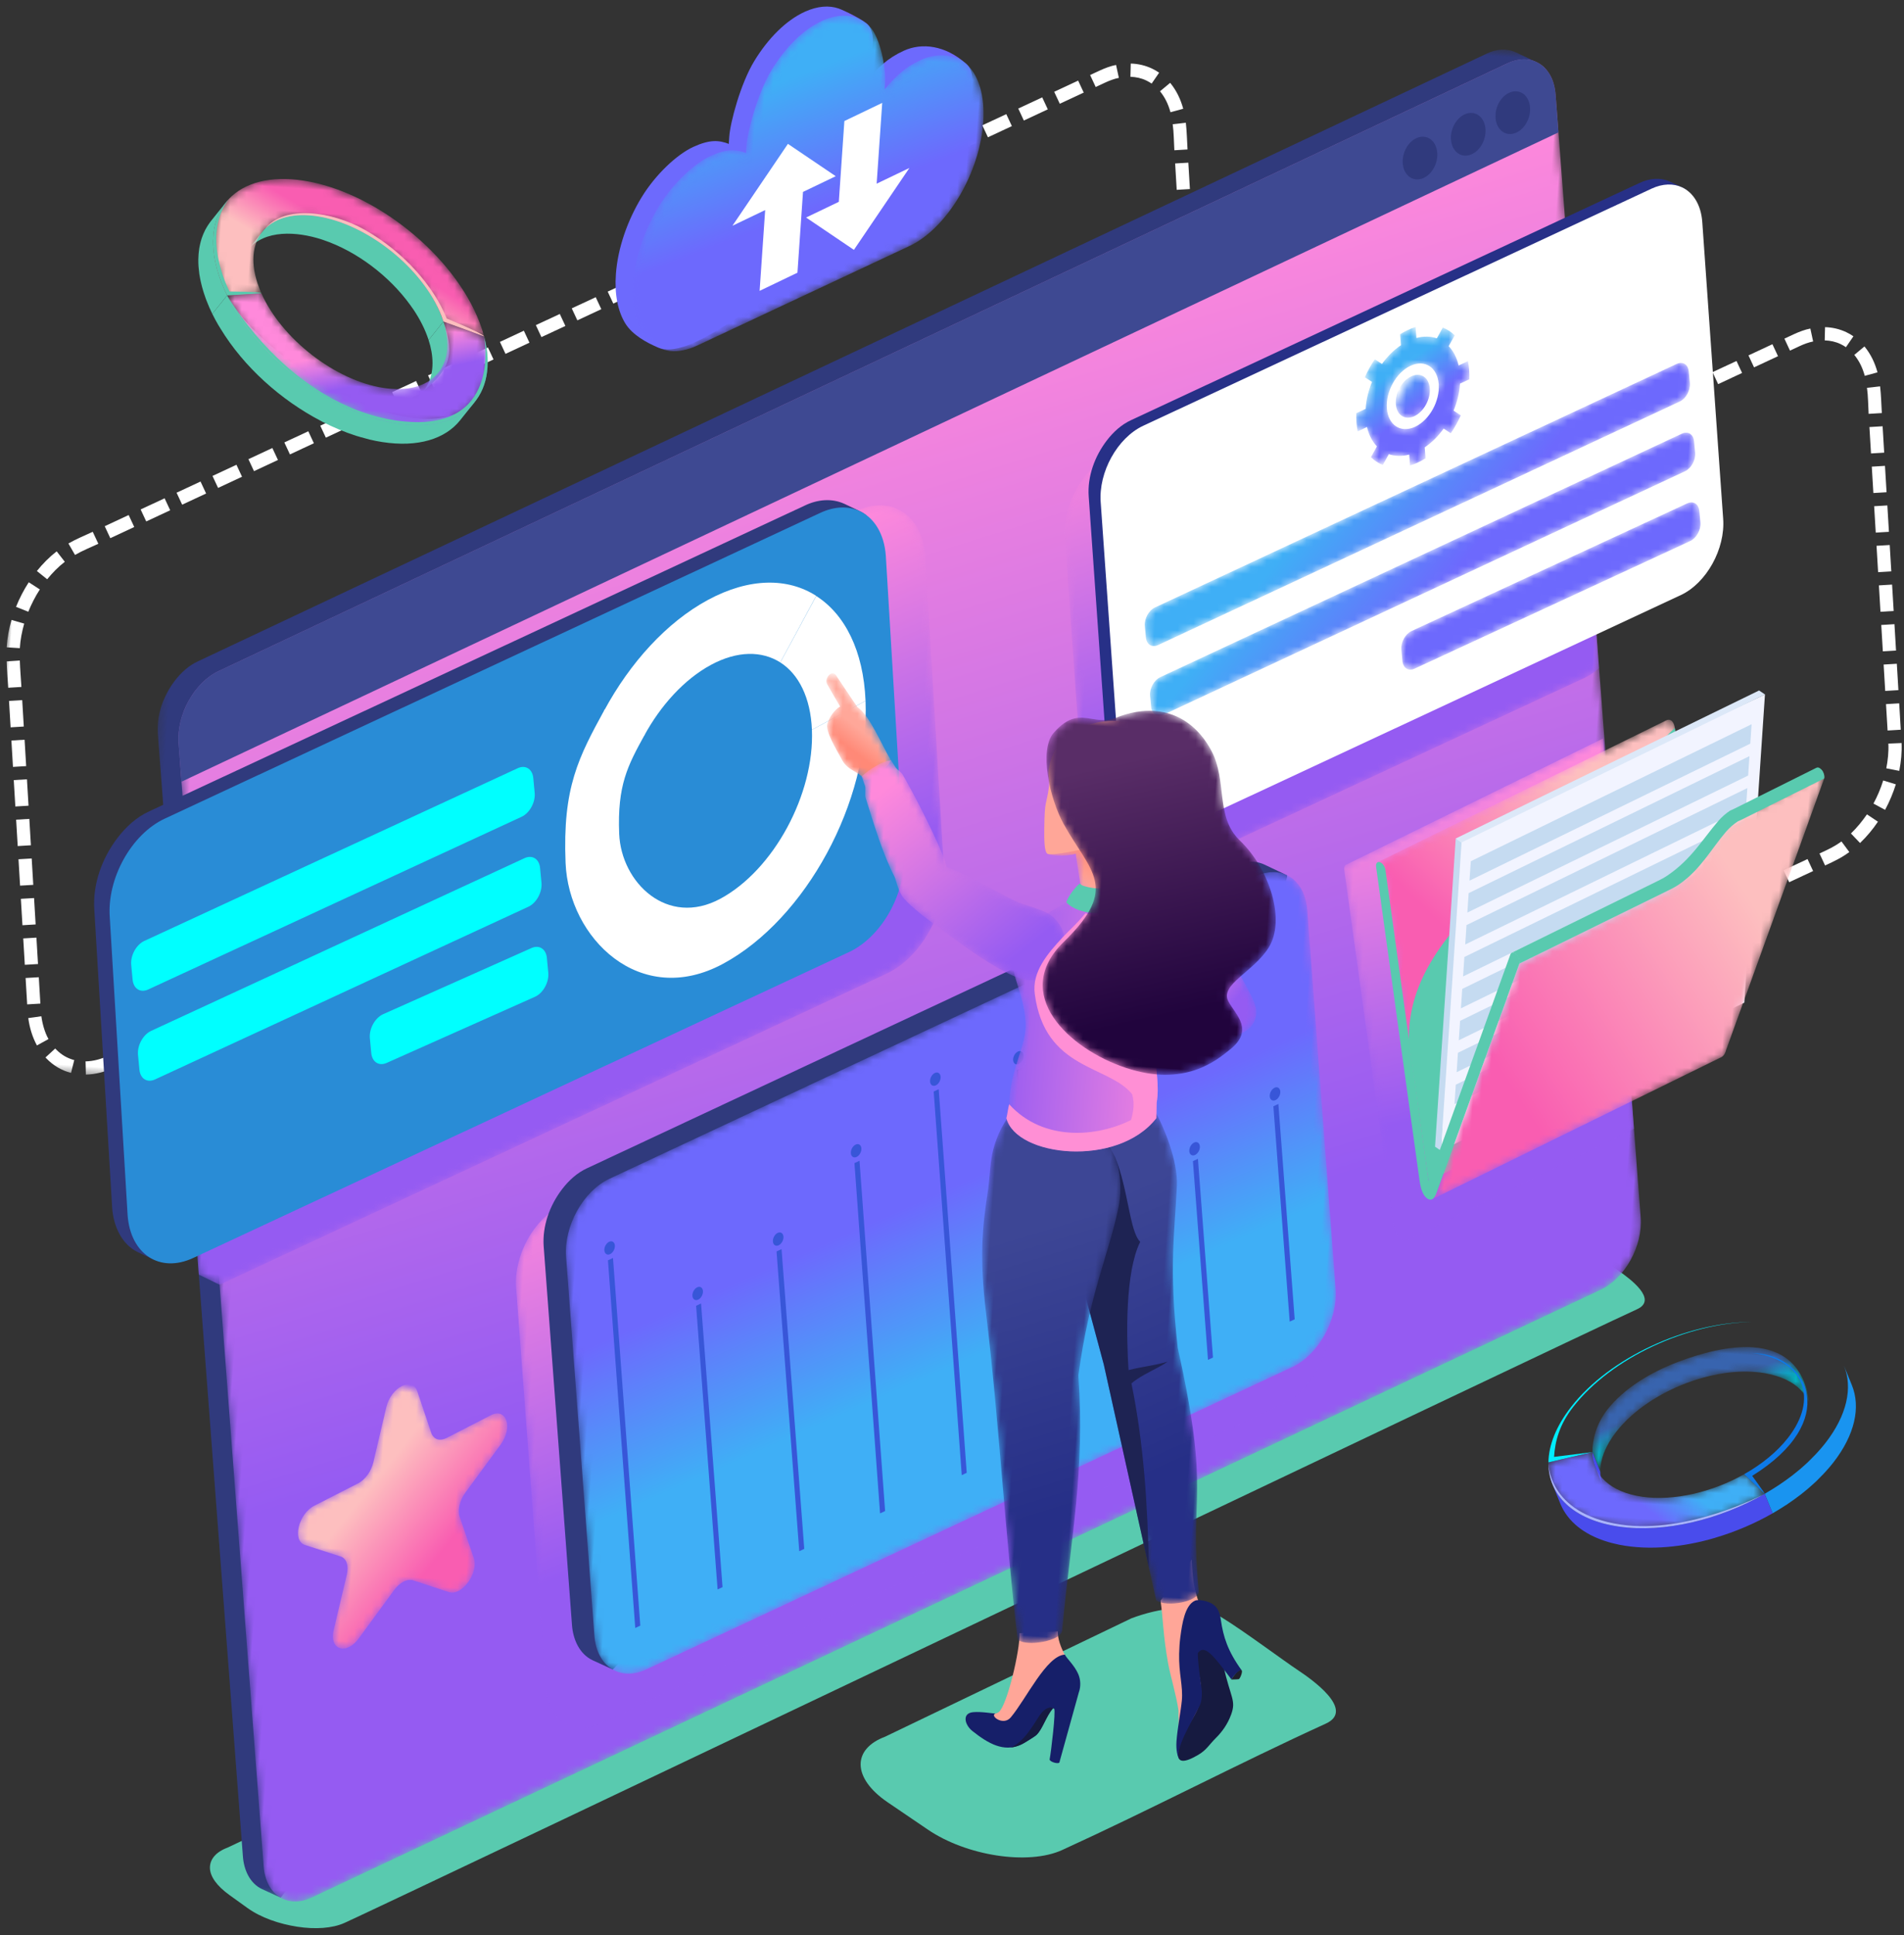 <svg xmlns="http://www.w3.org/2000/svg" xmlns:xlink="http://www.w3.org/1999/xlink" width="249" height="253" viewBox="0 0 249 253">
    <rect x="0" y="0" width="249" height="253" fill="#333333" stroke="none"/>
    <defs>
        <path id="prefix__a" d="M0 0.049L79.029 0.049 79.029 108.607 0 108.607z"/>
        <path id="prefix__c" d="M0.227 0.543L174.108 0.543 174.108 252.733 0.227 252.733z"/>
        <path id="prefix__e" d="M167.842 1.068L5.246 92.088c-3.076 1.704-5.128 6.1-4.584 9.81l21.34 145.674c.544 3.71 3.48 5.343 6.554 3.637l162.599-91.019c3.075-1.703 5.12-6.097 4.576-9.806L174.39 4.71c-.397-2.713-2.07-4.316-4.142-4.316-.762 0-1.578.216-2.405.674"/>
        <path id="prefix__h" d="M90.532.534c2.032.792 3.552 2.847 3.99 5.843l5.314 40.754c.782 5.333-2.158 11.648-6.578 14.098L9.114 107.87l-2.812-1.136-.72-5.164L.36 48.12 85.112 1.14C87.05.07 88.947-.083 90.532.534z"/>
        <path id="prefix__k" d="M63.428.464l8.03 54.804c-.569.57-1.193 1.056-1.862 1.426l-56 30.984c-3.427 1.9-6.697.08-7.303-4.052L.57 43.039c-.606-4.133 1.681-9.033 5.107-10.932l56-30.983"/>
        <path id="prefix__n" d="M69.46 9.12c.358.14.625.5.702 1.028l.245 1.479c.137.937-.38 2.048-1.157 2.478L3.407 50.631c-.778.43-1.52.018-1.657-.92l-.244-1.479c-.138-.937.381-2.049 1.159-2.48L68.507 9.227c.34-.189.675-.215.953-.106zm1.324 9.047c.357.139.625.5.702 1.028l.244 1.478c.138.937-.38 2.049-1.157 2.479L35.768 42.32c-.778.43-1.52.018-1.657-.92l-.244-1.478c-.138-.938.381-2.05 1.158-2.48l34.806-19.169c.34-.189.674-.215.953-.106zM67.183.18c.34-.189.675-.216.953-.107.358.138.625.5.702 1.028l.245 1.478c.137.937-.38 2.049-1.157 2.479L2.083 41.584c-.778.43-1.52.018-1.656-.92l-.245-1.478c-.138-.937.382-2.05 1.159-2.48L67.183.18z"/>
        <path id="prefix__q" d="M10.637.021c.591.187 1.14.492 1.627.904l-.688 1.466c.645.586 1.158 1.406 1.469 2.433l1.177-.653c.098.36.181.743.24 1.145.058.396.09.806.106 1.213l-1.177.652c.013 1.19-.2 2.413-.59 3.573l.982.547c-.302.843-.686 1.665-1.138 2.431l-.976-.543c-.635 1.028-1.417 1.93-2.301 2.62l.208 1.418c-.315.234-.632.445-.965.628-.333.185-.66.332-.991.455l-.208-1.416c-.938.32-1.846.353-2.665.131l-.683 1.463c-.592-.187-1.134-.495-1.626-.9l.687-1.47c-.645-.586-1.158-1.407-1.469-2.432l-1.177.653c-.097-.36-.181-.743-.24-1.14-.058-.402-.09-.812-.106-1.218l1.178-.653c-.014-1.19.2-2.414.59-3.573l-.982-.54c.307-.853.684-1.672 1.137-2.438l.976.544c.636-1.029 1.417-1.93 2.302-2.615l-.208-1.424c.314-.234.633-.437.966-.622.332-.184.659-.339.989-.461l.209 1.423c.937-.326 1.845-.36 2.664-.139m.668 5.961c-.32-2.185-2.043-3.143-3.85-2.141C4.964 6.304 3.76 8.886 4.08 11.071c.32 2.185 2.044 3.143 3.85 2.142M6.972 6.67c1.182-.655 2.31-.029 2.52 1.401.208 1.424-.58 3.113-1.763 3.768-1.182.656-2.31.028-2.518-1.395"/>
        <path id="prefix__t" d="M22.353 1.168c-2.41 1.296-4.59 3.842-6.174 6.911-1.588 3.078-2.574 8.218-2.572 10.079 0 .531.002.812.003.948l.012.004c.004-.052.008-.084.013.003-.005 0-.009-.002-.013-.003l-.002.03c-.004.074-.007.149-.01-.034-1.33-.408-2.532-.406-4.591.715-2.071 1.127-4.68 3.93-6.298 7.057C1.099 30.01.08 33.674.072 37.125c-.008 3.45.998 6.028 2.62 7.395 1.618 1.363 3.861 1.51 6.328.136l13.464-7.5c4.447-2.479 8.874-4.942 13.274-7.393 2.398-1.336 4.549-3.904 6.089-6.978 1.536-3.068 2.463-6.65 2.432-10-.03-3.347-1.012-5.844-2.58-7.185-1.571-1.342-4.098-1.33-6.112-.233-2.001 1.09-3.176 2.372-4.474 4.2 0 .185-.004.115-.009.047l-.002-.03-.013.018c.004-.09.009-.064.013-.018l.011-.017c.001-.137 0-.415-.003-.938-.01-1.84-1.006-5.865-2.587-7.215C27.667.682 26.637.29 25.49.29c-.973 0-2.03.282-3.137.877"/>
        <path id="prefix__w" d="M32.84.13l7.606 50.626-28.603 16.62c-.211.14-.458.14-.74-.025-.291-.167-.55-.45-.764-.861-.213-.395-.412-.983-.576-1.765L.276 19.65c-.074-.337.006-.597.184-.7H.457"/>
        <path id="prefix__z" d="M36.733.2L.285 21.386C1.478 20.73 6.327 50.66 9.83 62.506l36.453-21.184L37.82 1.155l-.002-.01V1.14l-.002-.007-.002-.01v-.002l-.003-.011v-.004l-.002-.01-.002-.008-.001-.004-.003-.014-.004-.013-.001-.007-.002-.007-.003-.013v-.001l-.005-.015V1.01L37.785 1l-.003-.01V.984l-.005-.016-.001-.003-.004-.011-.003-.01-.002-.007-.005-.016-.006-.016L37.754.9 37.75.89l-.005-.013-.002-.004-.006-.016V.853L37.731.84l-.004-.01-.002-.006-.007-.017V.805L37.711.79l-.004-.008-.003-.008-.006-.016-.002-.002L37.69.74l-.002-.006-.006-.01-.006-.014-.002-.004-.008-.017-.002-.003-.007-.015-.005-.009-.004-.007-.008-.018-.01-.017-.004-.006-.005-.01-.008-.014-.001-.003-.01-.016-.003-.005-.008-.013-.006-.01-.004-.006-.01-.016-.002-.001-.01-.015-.005-.008-.005-.009-.01-.014-.002-.001-.012-.015-.003-.006-.008-.01-.012-.015L37.49.41l-.003-.001-.01-.013-.007-.008-.006-.006-.012-.014-.014-.014-.006-.006-.007-.008-.012-.01-.002-.003-.014-.012-.003-.004-.011-.009-.01-.008L37.37.29l-.015-.012h-.001l-.014-.01L37.33.26l-.007-.005-.014-.01h-.002l-.015-.01-.006-.003-.01-.006c-.085-.049-.18-.078-.286-.078-.08 0-.166.016-.258.052"/>
        <path id="prefix__C" d="M35.96 7.677c-2.495 1.956-2.58 4.372-6.361 8.381-.724.768-.973.97-1.871 1.5L9.29 28.417.6 58.975l-.001.002c-.117.315-.363.787-.535.972l36.45-21.181c.319-.181.49-.677.536-.971l8.69-30.56-.008.004 1.63-5.729c.083-.437-.227-.945-.315-1.037-1.514 1.379-9.596 6.326-11.086 7.202"/>
        <path id="prefix__F" d="M99.45 5.397l7.544 51.862c.62 4.234-1.713 9.247-5.222 11.19l-86.046 47.854c-3.509 1.945-6.858.082-7.478-4.15L.704 60.288c-.62-4.231 1.722-9.25 5.23-11.195L91.98 1.241"/>
        <path id="prefix__I" d="M86.666 1.089L5.165 46.415C1.84 48.257-.378 53.01.21 57.02l7.145 49.126c.587 4.008 3.76 5.773 7.083 3.931L95.942 64.75c3.324-1.842 5.533-6.59 4.946-10.6L93.742 5.026C93.313 2.092 91.506.36 89.265.36c-.823 0-1.706.234-2.6.729"/>
        <path id="prefix__L" d="M14.455 1.231l2.199 5.286c.353.841 1.184 1.065 2.087.519l5.513-3.341c1.979-1.197 3.056 1.363 1.558 3.737L21.659 14c-.67 1.062-.883 2.359-.527 3.219l2.216 5.25c.607 1.453-.417 3.653-1.697 4.426-.4.242-.827.345-1.238.238l-4.763-1.205c-.385-.103-.821-.005-1.246.251-.424.257-.835.672-1.169 1.209l-4.142 6.584c-.355.57-.758.968-1.16 1.21-1.276.773-2.534-.047-2.203-2.054l1.204-7.33c.2-1.196-.19-2.13-.961-2.321L1.203 22.3c-1.723-.428-1.142-3.99.847-5.192l5.526-3.327c.881-.532 1.602-1.692 1.795-2.863l1.192-7.334c.216-1.32.993-2.383 1.813-2.878"/>
        <path id="prefix__O" d="M.122 3.127l.295 7.238 9.095 26.357 9 30.327c1.438.855 5.66-.236 5.475-1.607-2.198-12.853.782-12.181-4.964-31.527-1.934-10.58-1.437-14.803-1.59-21.132-.078-3.25-2.195-7.547-3.74-9.846C8.542 3.119 5.86 1.597 1.065.184.696 1.1.073 1.958.122 3.127"/>
        <path id="prefix__R" d="M1.628 3.47C.658 6.324.965 7.769.792 10.71c-.448 5.138-.481 9.167.86 16.148C4.35 40.896 6.028 54.8 8.755 69.164c1.303.854 5.696-.237 5.725-1.608.26-12.255 1.567-20.788-.213-33.434.701-10.852 2.876-16.028 3.713-22.356.43-3.25-.599-6.323-1.784-8.62-5.18.18-8.59-1.206-13.164-2.618-.512.916-1.026 1.832-1.404 2.943"/>
        <path id="prefix__U" d="M4.184 1.116c-1.314.806-1.752 2.142-1.24 3.369.934 2.243 4.483 6.635 7.443 10.403l-9.133 2.085c-1.834.822-.445 4.71 1.367 5.166l12.75-1.65c3.25-.69 3.96-2.831 3.256-4.5-.014-.035-.03-.069-.048-.102-.22-1.033-6.713-10.371-7.65-11.636-1.302-1.76-2.661-2.892-3.227-3.233C7.209.723 6.646.594 6.088.594c-.692 0-1.376.198-1.904.522"/>
        <path id="prefix__X" d="M19.417.534c-2.53.286-7.242 1.734-11.461 4.044-2.998 1.643-5.882 3.99-6.949 5.453-1.456 4.253 1.25 6.003 1.928 10.977.404 2.961-1.68 6.384-1.365 10.73-.117.324-.183 1.625-.27 1.934 1.62 4.954 14.962 5.49 19.566-1.366l-.1-1.984c.445-4.928-2.69-6.6 2.155-17.411C24.723 8.89 24.77.504 19.929.504c-.165 0-.336.01-.512.03"/>
        <path id="prefix__aa" d="M.289 1.983c.483.751 1.824 2.69 1.83 2.695.02.023.042.045.065.067C1.41 5.29.863 6.292.676 7.075c-.25 1.045 1.342 3.222 2.287 4.708.838 1.32 2.528 1.354 3.053 2.336 1.634-.033 2.56-1.526 3.302-2.77-1.462-2.104-3.14-5.608-4.88-6.675-.906-1.11-2.208-2.849-3.06-3.922C1.24.576 1.084.502.93.502c-.53 0-1.024.885-.641 1.48"/>
        <path id="prefix__ad" d="M.108 2.669c.185.39.363.794.537 1.209.135.32.042 1.18.171 1.512 1.403 3.593 2.79 7.24 4.478 10.015.244.398.518 1.584 1.172 2.476.627.855 3.044 2.511 4.004 3.105 2.108 1.303 6.996 4.638 10.83 6.15 2.815 1.11 4.021.471 5.054-.545 2.404-2.367 2.352-5.557-.034-7.382-1.2-.917-3.538-1.088-5.246-1.79-2.817-1.156-6.172-2.906-9.026-3.697-.351-1.482-4.225-8.178-6.587-11.65-.26-.383-.807-.617-1.017-.912-.258-.366-.47-.658-.623-.854C2.828.389 1.116 1.581.108 2.669"/>
        <path id="prefix__ag" d="M.504 7.942c.222.351 2.732.224 3.756-.212.392 1.842.949 4.072 1.517 6.695l.046.426c2.2.956 8.62-.943 8.205-2.702-.768-1.712-1.297-3.047-1.547-4.44.044-.716.224-1.427.454-1.77.866-1.287 2.6-2.693 3.27-4.67-.226-.607-.794-.881-1.614-.881-2.869 0-8.825 3.351-14.087 7.554"/>
        <path id="prefix__aj" d="M8.876 1.266c-1.124.544-2.115.453-3.081.362C4.247 1.48 2.762 1.334.89 3.804c-1.773 2.338.078 8.623 2.147 11.804 3.913 6.015 7.906 7.707 1.082 15.357-6.484 7.27 1.592 13.917 9.288 15.876 7.896 2.01 11.763-1.87 13.348-3.316 3.075-2.81.49-4.555-.61-6.294-1.328-2.105 2.99-4.061 4.762-7.387 1.953-3.669-.466-10.136-4.76-13.728-3.415-2.856-2.139-7.612-4.488-11.395C19.866 1.834 17.163.018 13.85.018c-1.537 0-3.205.391-4.974 1.248"/>
        <path id="prefix__am" d="M10.865 3.085C7.6 4.603 4.216 6.903 2.181 9.915.88 11.842.51 13.976.622 15.58l1.212 2.47c-.085-1.205.206-2.541.905-3.946.233-.47.513-.946.838-1.426 2.028-3.002 5.347-5.407 8.6-6.918 2.616-1.213 5.586-2.055 8.486-2.114l.294-.003c.99-.003 1.927.087 2.89.306 1.77.402 3.424 1.227 4.387 2.828.074.122.157.24.22.367-1-5.004-4.101-6.702-7.814-6.7-3.122 0-6.675 1.199-9.775 2.641z"/>
        <path id="prefix__ap" d="M2.965 12.907C1.157 15.582.368 18.138.495 20.376L6.13 18.64c-.112-1.605.442-3.448 1.743-5.373 3.682-5.45 11.957-9.481 18.49-9 6.528.478 8.836 5.288 5.154 10.738-1.307 1.934-3.19 3.686-5.38 5.132l2.857 2.369c3.012-2.011 5.615-4.451 7.431-7.14C41.634 7.656 38.365.847 29.131.168c-.5-.037-1.008-.055-1.522-.055-8.972 0-19.718 5.501-24.644 12.794"/>
        <path id="prefix__ar" d="M.494 2.016c.24 4.22 3.72 7.285 9.764 7.728 6.02.443 13.097-1.823 18.736-5.598l-2.857-2.37c-3.958 2.613-8.898 4.18-13.11 3.87C8.8 5.336 6.344 3.216 6.13.28L.494 2.016z"/>
        <path id="prefix__au" d="M2.03 14.402c.265.569.561 1.137.882 1.69l4.454-.574c-.12-.229-.233-.462-.341-.694-2.803-6.014.31-10.433 6.954-9.869 6.645.564 14.303 5.896 17.106 11.91.107.228.197.45.283.664l5.444 1.572c-.202-.589-.443-1.192-.732-1.812C32.113 8.778 21.274 1.231 11.872.434c-.544-.047-1.07-.069-1.579-.069-8.308 0-12.001 6.017-8.264 14.037"/>
        <path id="prefix__ax" d="M.464.793C4.994 8.59 15.012 15.212 23.79 15.957c8.723.739 13.141-4.585 10.574-12.156L28.92 2.23c2.28 5.67-.845 9.748-7.237 9.207C15.29 10.894 7.961 5.94 4.918.218L.464.793z"/>
        <linearGradient id="prefix__f" x1="54.992%" x2="39.743%" y1="65.955%" y2="17.222%">
            <stop offset="0%" stop-color="#955BF2"/>
            <stop offset="100%" stop-color="#FF89DB"/>
        </linearGradient>
        <linearGradient id="prefix__i" x1="54.306%" x2="37.116%" y1="60.459%" y2="24.129%">
            <stop offset="0%" stop-color="#955BF2"/>
            <stop offset="100%" stop-color="#FF89DB"/>
        </linearGradient>
        <linearGradient id="prefix__l" x1="55.374%" x2="39.261%" y1="65.834%" y2="19.98%">
            <stop offset="0%" stop-color="#955BF2"/>
            <stop offset="100%" stop-color="#FF89DB"/>
        </linearGradient>
        <linearGradient id="prefix__o" x1="57.588%" x2="31.153%" y1="54.078%" y2="41.414%">
            <stop offset="0%" stop-color="#6D69FD"/>
            <stop offset="100%" stop-color="#3FAFF6"/>
        </linearGradient>
        <linearGradient id="prefix__r" x1="55.342%" x2="37.092%" y1="58.333%" y2="29.903%">
            <stop offset="0%" stop-color="#6D69FD"/>
            <stop offset="100%" stop-color="#3FAFF6"/>
        </linearGradient>
        <linearGradient id="prefix__u" x1="50.683%" x2="35.369%" y1="56.128%" y2="22.042%">
            <stop offset="0%" stop-color="#6D69FD"/>
            <stop offset="100%" stop-color="#3FAFF6"/>
        </linearGradient>
        <linearGradient id="prefix__x" x1="55.212%" x2="43.536%" y1="71.679%" y2="8.554%">
            <stop offset="0%" stop-color="#955BF2"/>
            <stop offset="100%" stop-color="#FF89DB"/>
        </linearGradient>
        <linearGradient id="prefix__A" x1="43.257%" x2="67.762%" y1="60.962%" y2="21.274%">
            <stop offset="0%" stop-color="#F95DB1"/>
            <stop offset="100%" stop-color="#FDBFBF"/>
        </linearGradient>
        <linearGradient id="prefix__D" x1="24.003%" x2="79.073%" y1="78.68%" y2="26.592%">
            <stop offset="0%" stop-color="#F95DB1"/>
            <stop offset="100%" stop-color="#FDBFBF"/>
        </linearGradient>
        <linearGradient id="prefix__G" x1="55.369%" x2="38.409%" y1="62.398%" y2="23.233%">
            <stop offset="0%" stop-color="#955BF2"/>
            <stop offset="100%" stop-color="#FF89DB"/>
        </linearGradient>
        <linearGradient id="prefix__J" x1="45.824%" x2="54.186%" y1="41.227%" y2="58.796%">
            <stop offset="0%" stop-color="#6D69FD"/>
            <stop offset="100%" stop-color="#3FAFF6"/>
        </linearGradient>
        <linearGradient id="prefix__M" x1="67.364%" x2="36.481%" y1="64.453%" y2="37.071%">
            <stop offset="0%" stop-color="#F95DB1"/>
            <stop offset="100%" stop-color="#FDBFBF"/>
        </linearGradient>
        <linearGradient id="prefix__P" x1="45.907%" x2="57.037%" y1="19.456%" y2="76.974%">
            <stop offset="0%" stop-color="#3D4695"/>
            <stop offset="100%" stop-color="#262F87"/>
        </linearGradient>
        <linearGradient id="prefix__S" x1="47.972%" x2="53.685%" y1="20.098%" y2="76.115%">
            <stop offset="0%" stop-color="#3D4695"/>
            <stop offset="100%" stop-color="#262F87"/>
        </linearGradient>
        <linearGradient id="prefix__V" x1="73.558%" x2="39.666%" y1="82.506%" y2="56.882%">
            <stop offset="0%" stop-color="#955BF2"/>
            <stop offset="100%" stop-color="#FF89DB"/>
        </linearGradient>
        <linearGradient id="prefix__Y" x1="0%" x2="100%" y1="50.001%" y2="50.001%">
            <stop offset="0%" stop-color="#955BF2"/>
            <stop offset="100%" stop-color="#FF89DB"/>
        </linearGradient>
        <linearGradient id="prefix__ab" x1="37.86%" x2="47.18%" y1="68.999%" y2="48.677%">
            <stop offset="0%" stop-color="#FF8977"/>
            <stop offset="100%" stop-color="#FFA799"/>
        </linearGradient>
        <linearGradient id="prefix__ae" x1="77.608%" x2="9.632%" y1="86.162%" y2="14.736%">
            <stop offset="0%" stop-color="#955BF2"/>
            <stop offset="100%" stop-color="#FF89DB"/>
        </linearGradient>
        <linearGradient id="prefix__ah" x1="49.529%" x2="38.92%" y1="46.795%" y2="76.28%">
            <stop offset="0%" stop-color="#FF8977"/>
            <stop offset="100%" stop-color="#FFA799"/>
        </linearGradient>
        <linearGradient id="prefix__ak" x1="39.802%" x2="54.523%" y1="13.2%" y2="81.919%">
            <stop offset="0%" stop-color="#592D67"/>
            <stop offset="100%" stop-color="#21043D"/>
        </linearGradient>
        <linearGradient id="prefix__an" x1="40.608%" x2="49.683%" y1="41.546%" y2="53.331%">
            <stop offset="0%" stop-color="#3864AF"/>
            <stop offset="100%" stop-color="#00BCCD"/>
        </linearGradient>
        <linearGradient id="prefix__as" x1="38.541%" x2="64.673%" y1="53.455%" y2="40.342%">
            <stop offset="0%" stop-color="#6D69FD"/>
            <stop offset="100%" stop-color="#3FAFF6"/>
        </linearGradient>
        <linearGradient id="prefix__av" x1="60.352%" x2="42.027%" y1="44.284%" y2="61.976%">
            <stop offset="0%" stop-color="#F95DB1"/>
            <stop offset="100%" stop-color="#FDBFBF"/>
        </linearGradient>
        <linearGradient id="prefix__ay" x1="60.195%" x2="47.254%" y1="60.667%" y2="39.479%">
            <stop offset="0%" stop-color="#955BF2"/>
            <stop offset="100%" stop-color="#FF89DB"/>
        </linearGradient>
    </defs>
    <g fill="none" fill-rule="evenodd">
        <g>
            <g transform="rotate(4 109.182 100.864) translate(0 .069) translate(0 38.556)">
                <mask id="prefix__b" fill="#fff">
                    <use xlink:href="#prefix__a"/>
                </mask>
                <path fill="#FFF" d="M8.808 106.739l.133.122c.955.858 2.075 1.424 3.339 1.66l.305-1.7c-.943-.19-1.69-.558-2.42-1.184l-.17-.153-1.187 1.255zm-.914-5.336l-1.69.356c.255 1.235.699 2.423 1.378 3.489l1.452-.938c-.548-.804-.944-1.96-1.14-2.907zm-.69-5.07l.446 3.428-1.714.223-.447-3.427 1.714-.223zm-.67-5.14l.446 3.427-1.714.223-.446-3.427 1.714-.223zm-.67-5.141l.446 3.428-1.713.223-.447-3.428 1.713-.223zm-.67-5.14l.446 3.426-1.714.224-.446-3.427 1.713-.223zm-.67-5.141l.446 3.427-1.714.224-.446-3.427 1.713-.224zm-.671-5.14l.447 3.427-1.714.223-.447-3.427 1.714-.224zm-.67-5.141l.447 3.427-1.714.223-.446-3.427 1.713-.223zm-.67-5.14l.446 3.426L1.246 64 .8 60.572l1.714-.223zm-.673-5.148l-1.712.235c.112 1.125.3 2.295.448 3.422l1.713-.224c-.148-1.133-.336-2.3-.449-3.433zm.234-4.853l-1.69-.363C.134 51.174-.01 52.388 0 53.604l1.729-.014c-.013-1.09.122-2.175.345-3.24zm1.73-4.6l-1.513-.835c-.582 1.056-1.068 2.174-1.436 3.322l1.646.527c.343-1.051.768-2.046 1.302-3.014zm3.003-3.836l-1.155-1.285c-.912.816-1.705 1.74-2.404 2.744l1.42.984c.632-.897 1.32-1.71 2.14-2.443zm4.21-2.653c-.919.509-2.04 1.052-2.941 1.669l-.965-1.435c.954-.644 2.091-1.204 3.068-1.745l.838 1.51zm4.534-2.513l-3.023 1.675-.838-1.511 3.023-1.675.838 1.51zm4.534-2.514l-3.023 1.677-.838-1.512 3.023-1.675.838 1.51zm4.534-2.513l-3.023 1.675-.838-1.51 3.023-1.676.838 1.511zm4.533-2.513l-3.022 1.676-.838-1.511 3.023-1.675.837 1.51zm4.534-2.513l-3.023 1.675-.837-1.51 3.022-1.676.838 1.511zm4.534-2.513l-3.022 1.676-.838-1.512 3.023-1.675.837 1.511zm4.535-2.513l-3.024 1.675-.837-1.51 3.023-1.676.838 1.51zm4.534-2.513l-3.023 1.676-.838-1.512 3.023-1.676.838 1.512zm4.534-2.514l-3.022 1.676-.838-1.511 3.023-1.676.837 1.511zm4.535-2.513l-3.023 1.676-.838-1.511 3.023-1.676.838 1.51zm4.534-2.514l-3.023 1.676-.838-1.512 3.023-1.675.838 1.511zm4.534-2.513l-3.022 1.676-.838-1.512 3.022-1.676.838 1.512zm4.535-2.514l-3.023 1.675-.838-1.51 3.023-1.676.838 1.511zm4.535-2.514L71.472 5.75l-.838-1.511 3.023-1.676.839 1.511zm4.533-2.513l-3.022 1.676-.838-1.512L78.192.05l.837 1.51zM14.072 106.886l.163 1.72c1.283-.116 2.477-.541 3.602-1.16l-.838-1.51c-.905.502-1.893.856-2.927.95z" mask="url(#prefix__b)"/>
            </g>
            <path fill="#FFF" d="M216.345 44.731l-.837-1.511 3.022-1.675.838 1.51-3.023 1.676zm7.557-4.189l-3.023 1.677-.838-1.512 3.023-1.675.838 1.51zm4.535-2.513l-3.024 1.675-.837-1.51 3.022-1.676.839 1.51zm4.447-2.24l-.48-1.66c-.663.166-1.46.537-2.06.867l-1.234.684.838 1.512 1.233-.685c.483-.27 1.167-.584 1.703-.718zm4.332.445l.876-1.489c-.314-.185-.638-.343-.978-.476-.895-.344-1.849-.5-2.807-.456l.075 1.726c.728-.023 1.426.073 2.105.34.253.1.494.217.729.355zm2.716 3.565l1.631-.57c-.427-1.22-1.047-2.32-1.938-3.262l-1.248 1.195c.713.766 1.178 1.59 1.533 2.574l.022.063zm.852 4.924c-.143-1.097-.223-2.3-.453-3.382l1.7-.31c.213 1.139.318 2.324.467 3.468l-1.714.224zm.67 5.141l-.446-3.428 1.713-.223.446 3.427-1.713.224zm.67 5.14l-.447-3.426 1.714-.224.447 3.427-1.714.223zm.67 5.141l-.447-3.427 1.714-.223.447 3.426-1.714.224zm.67 5.14l-.446-3.427 1.713-.223.447 3.427-1.714.223zm.67 5.141L243.688 67l1.713-.224.447 3.427-1.714.223zm.67 5.141l-.446-3.427 1.713-.224.447 3.428-1.713.223zm.67 5.14l-.446-3.426 1.714-.224.446 3.427-1.713.223zm.671 5.142l-.447-3.428 1.714-.223.446 3.427-1.713.224zm.176 4.943l1.715.213c.151-1.202.185-2.447.047-3.651l-1.717.194c.126 1.058.088 2.187-.045 3.244zm-1.352 4.716l1.574.712c.503-1.119.883-2.235 1.169-3.427l-1.683-.39c-.255 1.074-.608 2.098-1.06 3.105zm-2.667 4.102l1.277 1.163c.822-.913 1.525-1.878 2.139-2.943l-1.5-.859c-.587.979-1.15 1.788-1.916 2.639zm-3.919 2.897c1.074-.595 1.834-.992 2.756-1.771l1.122 1.313c-1.015.86-1.865 1.319-3.04 1.97l-.838-1.512zm-4.533 2.514l3.022-1.677.838 1.512-3.022 1.676-.838-1.511zm-4.535 2.513l3.024-1.675.837 1.51-3.023 1.676-.838-1.51zm-4.534 2.514l3.023-1.676.838 1.511-3.023 1.676-.838-1.51zm-9.947-64.48l-3.022 1.676-.839-1.51 3.023-1.676.838 1.51zM123.366 16.685l-.838-1.512 3.022-1.675.838 1.511-3.022 1.676zm7.557-4.189l-3.024 1.676-.837-1.511 3.023-1.675.838 1.51zm4.534-2.513l-3.023 1.675-.838-1.51 3.023-1.677.838 1.512zm4.448-2.24l-.481-1.66c-.663.166-1.46.537-2.06.867l-1.234.684.838 1.51 1.234-.683c.483-.27 1.166-.584 1.703-.718zm4.331.445l.876-1.489c-.314-.185-.637-.343-.978-.476-.895-.345-1.848-.5-2.807-.456l.075 1.726c.728-.023 1.426.073 2.105.34.253.1.494.217.729.355zm2.717 3.565l1.631-.57c-.427-1.22-1.047-2.321-1.94-3.262l-1.247 1.194c.713.767 1.178 1.59 1.533 2.574l.023.064zm.852 4.924c-.144-1.098-.223-2.3-.453-3.382l1.7-.31c.212 1.138.317 2.324.466 3.468l-1.713.224zm.67 5.14l-.447-3.427 1.714-.223.446 3.427-1.713.223zm.628 4.82l1.713-.224-.405-3.105-1.713.224.405 3.105zm-27.248-9.114l-3.023 1.675-.838-1.511 3.023-1.676.838 1.512z" transform="rotate(4 109.182 100.864) translate(0 .069)"/>
            <path fill="#59CAAF" d="M39.772 246.685l161.761-90.87c2.454-1.119 6.058-2.17 8.463-.702l6.156 3.759c1.237.755 5.31 3.266 2.586 4.742-8.012 4.347-154.88 87.404-163.016 91.82-1.539.834-3.79 1.133-6.153.934-2.353-.198-4.796-.838-6.665-1.993l-2.459-1.52c-1.738-1.074-2.7-2.247-2.793-3.37-.09-1.098.615-2.114 2.12-2.8" transform="rotate(4 109.182 100.864) translate(0 .069)"/>
            <g transform="rotate(4 109.182 100.864) translate(0 .069) translate(20.196)">
                <mask id="prefix__d" fill="#fff">
                    <use xlink:href="#prefix__c"/>
                </mask>
                <path fill="#303A7D" d="M167.498 1.214c1.154-.655 2.507-.899 3.773-.42l2.832 1.106C175.13 7.22 28.272 251.379 26.958 252.733l-2.527-.954c-1.66-.654-2.531-2.382-2.775-4.061L.316 102.045l-.003-.012c-.347-2.453.389-5.004 1.736-7.05.725-1.104 1.679-2.114 2.85-2.75L167.5 1.214z" mask="url(#prefix__d)"/>
            </g>
        </g>
        <g transform="rotate(4 109.182 100.864) translate(22.644 1.293)">
            <mask id="prefix__g" fill="#fff">
                <use xlink:href="#prefix__e"/>
            </mask>
            <path fill="url(#prefix__f)" d="M167.842 1.068L5.246 92.088c-3.076 1.704-5.128 6.1-4.584 9.81l21.34 145.674c.544 3.71 3.48 5.343 6.554 3.637l162.599-91.019c3.075-1.703 5.12-6.097 4.576-9.806L174.39 4.71c-.397-2.713-2.07-4.316-4.142-4.316-.762 0-1.578.216-2.405.674" mask="url(#prefix__g)"/>
        </g>
        <g>
            <path fill="#3E4992" d="M14.426 92.7L177.022 1.68c3.076-1.704 6.004-.068 6.548 3.642l.72 4.912L10.568 107.48l-.728-4.97c-.543-3.708 1.51-8.105 4.585-9.81" transform="rotate(4 109.182 100.864) translate(13.464 .68)"/>
            <path fill="#303A7D" d="M178.033 5.306c-1.233.283-2.18 1.75-2.115 3.28.064 1.528 1.117 2.54 2.35 2.258 1.233-.282 2.18-1.751 2.115-3.28-.064-1.53-1.117-2.54-2.35-2.258M172.418 8.531c-1.233.282-2.18 1.75-2.115 3.28.064 1.528 1.116 2.54 2.35 2.258 1.233-.283 2.18-1.751 2.115-3.28-.065-1.53-1.117-2.54-2.35-2.258M166.342 12.074c-1.233.282-2.18 1.75-2.116 3.279.065 1.529 1.117 2.54 2.351 2.258 1.233-.282 2.18-1.75 2.115-3.28-.065-1.53-1.117-2.54-2.35-2.257" transform="rotate(4 109.182 100.864) translate(13.464 .68)"/>
            <g transform="rotate(4 109.182 100.864) translate(13.464 .68) translate(11.016 64.872)">
                <mask id="prefix__j" fill="#fff">
                    <use xlink:href="#prefix__h"/>
                </mask>
                <path fill="url(#prefix__i)" d="M.36 48.12L85.112 1.142C87.05.07 88.947-.083 90.532.534c2.032.792 3.552 2.847 3.99 5.843l5.314 40.754c.782 5.333-2.158 11.648-6.578 14.098L9.114 107.87l-2.812-1.136-.72-5.164L.36 48.12z" mask="url(#prefix__j)"/>
            </g>
            <path fill="#303A7D" d="M5.718 127.111l6.305 42.845-.757.092-2.065-.802c-2.264-.892-3.452-3.249-3.784-5.54L.374 125.024l-.003-.022c-.474-3.342.53-6.822 2.368-9.614.99-1.505 2.291-2.884 3.89-3.75l82.752-45.87c1.574-.894 3.419-1.227 5.147-.575l1.82.71c.916.345 1.2.62 1.193.678-.859 8.008-93.028 52.316-91.823 60.53" transform="rotate(4 109.182 100.864) translate(13.464 .68)"/>
            <path fill="#298CD6" d="M8.711 112.457l82.751-45.87c1.84-1.02 3.64-1.163 5.144-.578 1.929.752 3.372 2.702 3.788 5.546l5.043 38.682c.742 5.063-2.048 11.056-6.243 13.381l-82.752 45.87c-4.197 2.325-8.201.099-8.942-4.962l-5.043-38.684c-.742-5.06 2.059-11.06 6.254-13.385" transform="rotate(4 109.182 100.864) translate(13.464 .68)"/>
            <path fill="#0FF" d="M7.172 128.586l47.135-25.932c.44-.243.87-.277 1.23-.137.46.18.805.646.905 1.325l.315 1.908c.178 1.209-.49 2.643-1.492 3.198L8.13 134.879c-1.004.555-1.96.024-2.138-1.186l-.315-1.907c-.178-1.21.492-2.644 1.495-3.2M8.88 140.256l47.134-25.932c.44-.243.871-.277 1.23-.137.461.179.807.646.906 1.326l.316 1.907c.176 1.21-.49 2.642-1.493 3.198L9.837 146.55c-1.003.556-1.96.024-2.137-1.186l-.316-1.907c-.177-1.21.492-2.644 1.495-3.2M38.975 135.974l18.747-9.98c.44-.243.871-.277 1.23-.137.461.18.806.646.906 1.327l.315 1.906c.177 1.21-.49 2.643-1.492 3.198l-18.748 9.98c-1.004.555-1.96.023-2.138-1.187l-.315-1.907c-.178-1.21.492-2.644 1.495-3.2" transform="rotate(4 109.182 100.864) translate(13.464 .68)"/>
            <path fill="#FFF" d="M99.076 90.692c1.454 13.053-5.783 28.998-16.187 35.59-10.403 6.592-20.376-1.898-21.47-11.724-1.096-9.826.744-13.912 3.718-20.393 1.81 1 3.621 1.999 5.43 2.977-1.93 4.165-3.12 6.83-2.417 13.147.704 6.315 7.117 11.767 13.797 7.531 6.679-4.235 11.33-14.48 10.396-22.86 2.221-1.417 4.484-2.842 6.733-4.268" transform="rotate(4 109.182 100.864) translate(13.464 .68)"/>
            <path fill="#FFF" d="M91.684 77.467c3.888 2.107 6.664 6.69 7.392 13.225-2.249 1.425-4.512 2.851-6.733 4.268-.466-4.19-2.24-7.146-4.742-8.501 1.367-2.99 2.733-5.982 4.083-8.992" transform="rotate(4 109.182 100.864) translate(13.464 .68)"/>
            <path fill="#FFF" d="M77.604 78.962c5.206-3.295 10.203-3.624 14.077-1.515-1.35 3.01-2.713 6.021-4.08 9.012-2.501-1.355-5.713-1.15-9.04.964-3.326 2.114-6.186 5.739-8.063 9.87-1.808-.979-3.617-1.958-5.427-2.957 2.922-6.446 7.328-12.079 12.533-15.374" transform="rotate(4 109.182 100.864) translate(13.464 .68)"/>
            <g transform="rotate(4 109.182 100.864) translate(13.464 .68) translate(123.012 24.48)">
                <mask id="prefix__m" fill="#fff">
                    <use xlink:href="#prefix__k"/>
                </mask>
                <path fill="url(#prefix__l)" d="M5.676 32.107l56-30.983c.593-.33 1.182-.547 1.752-.66l8.03 54.804c-.569.57-1.193 1.056-1.862 1.426l-56 30.984c-3.427 1.9-6.697.08-7.303-4.052L.57 43.039c-.606-4.133 1.681-9.033 5.107-10.932" mask="url(#prefix__m)"/>
            </g>
            <path fill="#273087" d="M130.472 63.642l6.411 41.748-.586.072-1.6-.623c-1.756-.69-2.676-2.518-2.934-4.294l-5.434-38.521-.003-.017c-.367-2.591.412-5.289 1.836-7.453.767-1.167 1.776-2.236 3.016-2.907l64.148-35.558c1.22-.692 2.65-.95 3.99-.445l1.41.551c.71.267.93.48.926.524-.666 6.208-72.114 40.556-71.18 46.923" transform="rotate(4 109.182 100.864) translate(13.464 .68)"/>
            <path fill="#FFF" d="M132.792 52.282l64.147-35.558c1.426-.79 2.821-.901 3.988-.447 1.495.582 2.613 2.095 2.936 4.299l5.433 38.522c.576 3.924-1.587 8.57-4.84 10.372l-64.147 35.558c-3.253 1.802-6.357.076-6.931-3.847l-5.434-38.523c-.576-3.923 1.596-8.573 4.848-10.376" transform="rotate(4 109.182 100.864) translate(13.464 .68)"/>
            <g transform="rotate(4 109.182 100.864) translate(13.464 .68) translate(134.64 39.168)">
                <mask id="prefix__p" fill="#fff">
                    <use xlink:href="#prefix__n"/>
                </mask>
                <path fill="url(#prefix__o)" d="M68.507 9.227c.34-.189.675-.215.953-.106.358.139.625.5.702 1.027l.245 1.479c.137.937-.38 2.048-1.157 2.478L3.407 50.631c-.778.43-1.52.018-1.657-.92l-.244-1.479c-.138-.937.381-2.049 1.159-2.48L68.507 9.227zM35.025 37.442l34.806-19.169c.34-.189.674-.215.953-.106.357.139.625.5.702 1.028l.244 1.478c.138.937-.38 2.049-1.157 2.479L35.768 42.32c-.778.43-1.52.018-1.657-.92l-.244-1.478c-.138-.938.381-2.05 1.158-2.48zm-33.684-.737c-.777.431-1.297 1.544-1.16 2.48l.246 1.48c.137.937.878 1.35 1.656.92L67.926 5.058c.777-.43 1.294-1.542 1.157-2.48l-.245-1.477c-.077-.527-.344-.89-.702-1.028-.278-.109-.612-.082-.953.107L1.34 36.705z" mask="url(#prefix__p)"/>
            </g>
            <g transform="rotate(4 109.182 100.864) translate(13.464 .68) translate(160.344 36.72)">
                <mask id="prefix__s" fill="#fff">
                    <use xlink:href="#prefix__q"/>
                </mask>
                <path fill="url(#prefix__r)" d="M1.9 7.755l-.981-.54c.307-.853.684-1.672 1.137-2.438l.976.544c.636-1.029 1.417-1.93 2.302-2.615l-.208-1.424c.314-.234.633-.437.966-.622.332-.184.659-.339.989-.461l.209 1.423c.937-.326 1.845-.36 2.664-.139l.683-1.462c.591.187 1.14.492 1.627.904l-.688 1.466c.645.586 1.158 1.406 1.469 2.433l1.177-.653c.098.36.181.743.24 1.145.058.396.09.806.106 1.213l-1.177.652c.013 1.19-.2 2.413-.59 3.573l.982.547c-.302.843-.686 1.665-1.138 2.431l-.976-.543c-.635 1.028-1.417 1.93-2.301 2.62l.208 1.418c-.315.234-.632.445-.965.628-.333.185-.66.332-.991.455l-.208-1.416c-.938.32-1.846.353-2.665.131l-.683 1.463c-.592-.187-1.134-.495-1.626-.9l.687-1.47c-.645-.586-1.158-1.407-1.469-2.432l-1.177.653c-.097-.36-.181-.743-.24-1.14-.058-.402-.09-.812-.106-1.218l1.178-.653c-.014-1.19.2-2.414.59-3.573m2.179 3.316c-.32-2.185.885-4.767 2.691-5.768 1.808-1.002 3.531-.044 3.851 2.141.32 2.185-.884 4.767-2.692 5.77-1.806 1-3.53.042-3.85-2.143m2.892-4.4c-1.182.655-1.97 2.343-1.76 3.773.207 1.423 1.335 2.05 2.517 1.395 1.183-.655 1.97-2.344 1.763-3.768-.21-1.43-1.338-2.056-2.52-1.4" mask="url(#prefix__s)"/>
            </g>
            <path fill="#6D6AFD" d="M98.13 5.559c-2.014 1.096-3.192 2.388-4.498 4.234.016-.324.03.866.02-.973-.01-1.84 1.045-4.8-.394-6.302-.57-.594-3.346-1.703-4.014-1.88-1.28-.34-2.764-.131-4.348.721-2.41 1.296-4.591 3.843-6.176 6.913-1.587 3.076-2.573 8.216-2.57 10.077.002 1.86.01.643.027.956-1.341-.415-2.544-.42-4.616.707-2.07 1.128-4.68 3.932-6.298 7.057-1.622 3.133-2.641 6.812-2.649 10.248-.006 2.68.606 4.817 1.647 6.3 1.048 1.496 3.075 2.392 4.512 2.881 4.12 1.467 12.062-6.815 16.253-9.15 4.447-2.479 8.874-4.943 13.274-7.393 2.398-1.336 4.548-3.905 6.089-6.979 1.537-3.068 2.464-6.65 2.432-9.998-.018-1.957 1.412-4.88-.439-6.3-2.876-2.21-5.95-2.374-8.253-1.12" transform="rotate(4 109.182 100.864) translate(13.464 .68)"/>
        </g>
        <g transform="rotate(4 109.182 100.864) translate(78.336 1.905)">
            <mask id="prefix__v" fill="#fff">
                <use xlink:href="#prefix__t"/>
            </mask>
            <path fill="url(#prefix__u)" d="M22.353 1.168c-2.41 1.296-4.59 3.842-6.174 6.911-1.588 3.078-2.574 8.218-2.572 10.079 0 .531.002.812.003.948l.012.004c.004-.052.008-.084.013.003-.005 0-.009-.002-.013-.003l-.002.03c-.004.074-.007.149-.01-.034-1.33-.408-2.532-.406-4.591.715-2.071 1.127-4.68 3.93-6.298 7.057C1.099 30.01.08 33.674.072 37.125c-.008 3.45.998 6.028 2.62 7.395 1.618 1.363 3.861 1.51 6.328.136l13.464-7.5c4.447-2.479 8.874-4.942 13.274-7.393 2.398-1.336 4.549-3.904 6.089-6.978 1.536-3.068 2.463-6.65 2.432-10-.03-3.347-1.012-5.844-2.58-7.185-1.571-1.342-4.098-1.33-6.112-.233-2.001 1.09-3.176 2.372-4.474 4.2 0 .185-.004.115-.009.047l-.002-.03-.013.018c.004-.09.009-.064.013-.018l.011-.017c.001-.137 0-.415-.003-.938-.01-1.84-1.006-5.865-2.587-7.215C27.667.682 26.637.29 25.49.29c-.973 0-2.03.282-3.137.877" mask="url(#prefix__v)"/>
        </g>
        <g>
            <path fill="#FFF" d="M18.697 10.899L22.825 8.553 16.333 19.739 9.8 15.959 13.926 13.612 13.914 3.025 18.685 0.312z" transform="rotate(4 109.182 100.864) translate(90.576 12.92)"/>
            <path fill="#FFF" d="M4.393 15.359L0.265 17.705 6.757 6.518 13.291 10.299 9.164 12.646 9.176 23.233 4.405 25.946z" transform="rotate(4 109.182 100.864) translate(90.576 12.92)"/>
            <g transform="rotate(4 109.182 100.864) translate(90.576 12.92) translate(85.68 76.5)">
                <mask id="prefix__y" fill="#fff">
                    <use xlink:href="#prefix__w"/>
                </mask>
                <path fill="url(#prefix__x)" d="M11.843 67.377l28.603-16.621L32.841.13.457 18.95H.46c-.178.103-.258.363-.184.7l9.487 45.075c.164.782.363 1.37.576 1.765.213.411.473.694.764.86.282.165.529.165.74.027" mask="url(#prefix__y)"/>
            </g>
        </g>
        <g transform="rotate(4 109.182 100.864) translate(180.54 86.36)">
            <mask id="prefix__B" fill="#fff">
                <use xlink:href="#prefix__z"/>
            </mask>
            <path fill="url(#prefix__A)" d="M36.733.2L.285 21.386C1.478 20.73 6.327 50.66 9.83 62.506l36.453-21.184L37.82 1.155l-.002-.01V1.14l-.002-.007-.002-.01v-.002l-.003-.011v-.004l-.002-.01-.002-.008-.001-.004-.003-.014-.004-.013-.001-.007-.002-.007-.003-.013v-.001l-.005-.015V1.01L37.785 1l-.003-.01V.984l-.005-.016-.001-.003-.004-.011-.003-.01-.002-.007-.005-.016-.006-.016L37.754.9 37.75.89l-.005-.013-.002-.004-.006-.016V.853L37.731.84l-.004-.01-.002-.006-.007-.017V.805L37.711.79l-.004-.008-.003-.008-.006-.016-.002-.002L37.69.74l-.002-.006-.006-.01-.006-.014-.002-.004-.008-.017-.002-.003-.007-.015-.005-.009-.004-.007-.008-.018-.01-.017-.004-.006-.005-.01-.008-.014-.001-.003-.01-.016-.003-.005-.008-.013-.006-.01-.004-.006-.01-.016-.002-.001-.01-.015-.005-.008-.005-.009-.01-.014-.002-.001-.012-.015-.003-.006-.008-.01-.012-.015L37.49.41l-.003-.001-.01-.013-.007-.008-.006-.006-.012-.014-.014-.014-.006-.006-.007-.008-.012-.01-.002-.003-.014-.012-.003-.004-.011-.009-.01-.008L37.37.29l-.015-.012h-.001l-.014-.01L37.33.26l-.007-.005-.014-.01h-.002l-.015-.01-.006-.003-.01-.006c-.085-.049-.18-.078-.286-.078-.08 0-.166.016-.258.052" mask="url(#prefix__B)"/>
        </g>
        <g>
            <path fill="#59CAAF" d="M32.313 6.052C17.003 23.596-1.258 34.43.527 49.657l3.797 17.745 36.452-21.184-8.463-40.166z" transform="rotate(4 109.182 100.864) translate(186.048 81.465)"/>
            <path fill="#F2F4FF" d="M4.83 22.585L5.653 63.322 43.884 41.252 43.77 0.868z" transform="rotate(4 109.182 100.864) translate(186.048 81.465)"/>
            <path fill="#C5DBF1" d="M5.539 22.94L4.741 22.475 4.854 62.86 5.654 63.322z" transform="rotate(4 109.182 100.864) translate(186.048 81.465)"/>
            <path fill="#DCE8F8" d="M43.771 0.868L42.968 0.402 4.74 22.475 5.539 22.939z" transform="rotate(4 109.182 100.864) translate(186.048 81.465)"/>
            <path fill="#C5DBF1" d="M6.993 52.948l35.385-20.43-.007-2.545-35.386 20.43.008 2.545zm-.02-6.73l.009 2.546 35.385-20.43-.008-2.545-35.385 20.43zm-.01-4.184l.007 2.546 35.386-20.43-.008-2.546-35.386 20.43zm-.012-4.182l.008 2.546L42.344 19.97l-.008-2.546L6.951 37.852zm-.011-4.184l.007 2.545L42.33 15.785l-.004-2.546L6.94 33.669zm-.012-4.184l.008 2.546L42.317 11.6l-.007-2.545L6.928 29.484zm-.011-4.181l35.381-20.43.008 2.546L6.92 27.85l-.003-2.546zm.08 29.28l35.385-20.428.008 2.546L7.004 57.13l-.008-2.547z" transform="rotate(4 109.182 100.864) translate(186.048 81.465)"/>
        </g>
        <g transform="rotate(4 109.182 100.864) translate(190.944 91.257)">
            <mask id="prefix__E" fill="#fff">
                <use xlink:href="#prefix__C"/>
            </mask>
            <path fill="url(#prefix__D)" d="M35.96 7.677c-2.495 1.956-2.58 4.372-6.361 8.381-.724.768-.973.97-1.871 1.5L9.29 28.417.6 58.975l-.001.002c-.117.315-.363.787-.535.972l36.45-21.181c.319-.181.49-.677.536-.971l8.69-30.56-.008.004 1.63-5.729c.083-.437-.227-.945-.315-1.037-1.514 1.379-9.596 6.326-11.086 7.202" mask="url(#prefix__E)"/>
        </g>
        <g>
            <path fill="#59CAAF" d="M128.18 27.24c-.06-.054-.121-.098-.179-.131-.284-.163-.54-.093-.625.189l-8.609 30.312-8.461-40.167c-.075-.375-.335-.743-.618-.905-.059-.034-.119-.06-.175-.075-.35-.094-.553.204-.456.654l8.51 40.435c.148.701.326 1.228.517 1.583.192.37.425.623.686.773.259.15.483.147.675.016.191-.145.357-.461.494-.945l8.69-30.562c.094-.341-.108-.871-.449-1.177" transform="rotate(4 109.182 100.864) translate(71.604 91.257)"/>
            <path fill="#59CAAF" d="M145.93 16.38l-18.386 10.685c.478-.234 1.212.84 1.086 1.352l18.57-10.79c.618-.36 1.003-.571 1.547-1.002 2.64-2.084 3.885-4.94 5.61-7.25.491-.659.985-1.121 1.479-1.498.458-.25.7-.382.619-.342l10.248-6.032c.077-.435-.229-.935-.316-1.028-.194-.206-.497-.46-.773-.316l-10.266 6.043c.081-.04-.161.093-.62.342-.493.377-.987.84-1.477 1.497-1.825 2.445-3.13 5.193-6.091 7.525-.422.333-.77.547-1.23.814" transform="rotate(4 109.182 100.864) translate(71.604 91.257)"/>
            <g transform="rotate(4 109.182 100.864) translate(71.604 91.257) translate(0 19.584)">
                <mask id="prefix__H" fill="#fff">
                    <use xlink:href="#prefix__F"/>
                </mask>
                <path fill="url(#prefix__G)" d="M5.935 49.093L91.979 1.241c3.51-1.944 6.85-.078 7.47 4.156l7.545 51.862c.62 4.234-1.713 9.247-5.222 11.19l-86.046 47.854c-3.509 1.945-6.858.082-7.478-4.15L.704 60.288c-.62-4.231 1.722-9.25 5.23-11.195" mask="url(#prefix__H)"/>
            </g>
            <path fill="#303A7D" d="M90.38 18.284c1.248-.708 2.71-.971 4.078-.455l3.06 1.196c1.112 5.751-79.301 108.271-80.72 109.734l-2.732-1.031c-1.794-.706-2.734-2.574-2.998-4.388L3.923 74.215l-.003-.013c-.375-2.653.42-5.41 1.876-7.62.784-1.193 1.815-2.285 3.081-2.972l81.504-45.326z" transform="rotate(4 109.182 100.864) translate(71.604 91.257)"/>
        </g>
        <g transform="rotate(4 109.182 100.864) translate(78.336 109.617)">
            <mask id="prefix__K" fill="#fff">
                <use xlink:href="#prefix__I"/>
            </mask>
            <path fill="url(#prefix__J)" d="M86.666 1.089L5.165 46.415C1.84 48.257-.378 53.01.21 57.02l7.145 49.126c.587 4.008 3.76 5.773 7.083 3.931L95.942 64.75c3.324-1.842 5.533-6.59 4.946-10.6L93.742 5.026C93.313 2.092 91.506.36 89.265.36c-.823 0-1.706.234-2.6.729" mask="url(#prefix__K)"/>
        </g>
        <g>
            <path fill="#3856D8" d="M45.688 78.719l-6.914-47.703-.637.353 6.914 47.704.637-.354zm4.347-44.647c-.37.205-.617.726-.554 1.165.067.445.42.641.789.437.362-.2.602-.726.538-1.172-.065-.438-.41-.631-.773-.43zm5.407 39.223l.625-.349-5.39-36.795-.625.347 5.39 36.797zm4.59-47.051c-.363.2-.61.728-.544 1.176.064.437.416.634.78.433.368-.205.615-.733.551-1.172-.065-.445-.418-.642-.787-.437zm5.715 41.32l.631-.351-5.697-38.887-.631.35 5.697 38.887zm3.657-53.551c-.375.208-.618.726-.55 1.179.063.43.41.631.785.423.355-.198.603-.727.54-1.157-.067-.453-.419-.644-.775-.445zm6.539 47.88l.638-.354-6.535-45.447-.637.353 6.534 45.448zM79.08 3.95c-.369.205-.616.734-.55 1.18.065.438.417.634.786.43.363-.2.61-.73.546-1.168-.066-.445-.419-.642-.782-.442zm7.17 52.212l.63-.352-7.156-49.772-.632.35 7.158 49.774zM89.717.4c-.374.208-.609.73-.543 1.183.063.43.404.634.779.426.368-.204.603-.726.54-1.157-.066-.454-.407-.657-.776-.452zm6.86 50.018l.62-.344-6.841-47.585-.62.344 6.842 47.585zm5.044-44.883c-.357.198-.604.726-.539 1.172.064.438.418.635.774.438.369-.204.616-.733.551-1.172-.065-.446-.418-.642-.786-.438zm5.387 39.081l.637-.353-5.368-36.65-.638.355 5.37 36.648zm6.528-33.952c-.37.204-.616.733-.55 1.18.063.437.416.634.786.43.362-.201.609-.731.545-1.168-.066-.447-.418-.643-.781-.442zm3.789 28.215l.63-.35-3.775-25.78-.632.351 3.777 25.779zm6.212-36.105c-.375.208-.622.737-.556 1.183.064.439.417.635.792.428.356-.197.603-.727.539-1.166-.065-.446-.419-.642-.775-.445zm4.098 30.371l.632-.35-4.092-27.931-.632.35 4.092 27.931zm-89.503-4.209c-.376.209-.616.734-.553 1.166.065.446.412.645.788.437.356-.198.603-.726.538-1.172-.064-.432-.417-.628-.773-.43z" transform="rotate(4 109.182 100.864) translate(45.9 135.32)"/>
            <g transform="rotate(4 109.182 100.864) translate(45.9 135.32) translate(0 48.96)">
                <mask id="prefix__N" fill="#fff">
                    <use xlink:href="#prefix__L"/>
                </mask>
                <path fill="url(#prefix__M)" d="M2.05 17.108l5.526-3.327c.881-.532 1.602-1.692 1.795-2.863l1.192-7.334c.216-1.32.993-2.383 1.813-2.878.821-.496 1.687-.424 2.08.525l2.198 5.286c.353.841 1.184 1.065 2.087.519l5.513-3.341c1.979-1.197 3.056 1.363 1.558 3.737L21.659 14c-.67 1.062-.883 2.359-.527 3.219l2.216 5.25c.607 1.453-.417 3.653-1.697 4.426-.4.242-.827.345-1.238.238l-4.763-1.205c-.385-.103-.821-.005-1.246.251-.424.257-.835.672-1.169 1.209l-4.142 6.584c-.355.57-.758.968-1.16 1.21-1.276.773-2.534-.047-2.203-2.054l1.204-7.33c.2-1.196-.19-2.13-.961-2.321L1.203 22.3c-1.723-.428-1.142-3.99.847-5.192" mask="url(#prefix__N)"/>
            </g>
            <path fill="#59CAAF" d="M78.629 90.977l31.067-17.693c3.387-1.547 8.234-2.78 11.684-.984 3.145 1.637 8.324 4.986 10.614 6.292 1.74.992 7.778 4.61 4.017 6.655-11.064 6.016-22.012 12.781-33.246 18.893-2.125 1.156-5.234 1.573-8.496 1.301-3.249-.27-6.581-1.216-9.202-2.74-1.867-1.085-3.703-2.154-5.509-3.206-2.437-1.419-3.729-3.097-3.857-4.649-.125-1.515.85-2.92 2.928-3.869" transform="rotate(4 109.182 100.864) translate(45.9 135.32)"/>
            <path fill="#FFA698" d="M117.028 65.056c.218 2.13.6 4.11 1.347 5.567.372.406.836.65 1.053 1.112 1.164 2.475 1.42 4.86.61 17.565l-2.983.064-.382-4.489c-.369-1.818-1.39-4.48-1.803-6.129-.9-3.59-.987-5.391-1.538-8.035l3.696-5.655z" transform="rotate(4 109.182 100.864) translate(45.9 135.32)"/>
            <path fill="#1F202B" d="M123.286 80.358c.325-.044.94-.07 1.01-.148.153-.171.444-1.014.232-1.172-.375-.25-1.14 1.076-1.242 1.32" transform="rotate(4 109.182 100.864) translate(45.9 135.32)"/>
            <path fill="#161A40" d="M121.629 75.278c-.356 1.135.15 2.23.507 3.41 1.247 4.119 1.979 4.35 1.45 6.213-.367 1.295-1.01 2.345-1.823 3.27-.808.921-1.052 1.583-2.09 2.3-1.562 1.08-2.953 1.584-2.613-.582.12-.766.35-1.638.51-2.008 1.107-2.572 2.395-3.7 1.698-6.908-.52-2.383-1.343-3.952-.273-5.557l2.634-.138z" transform="rotate(4 109.182 100.864) translate(45.9 135.32)"/>
            <path fill="#161F69" d="M121.382 72.71c.469 2.151 1.17 3.955 3.147 6.328-.248-.067-.884.583-1.234 1.302-2.578-2.963-3.832-4.404-4.625-3.128.076 1.07.468 3.011.797 4.521.108.497.228 1.595-.087 2.35-1.012 2.43-2.868 5.977-2.16 7.138-.25-.312-.53-1.168-.526-2.32.004-1.677.29-3.95.326-5.345.048-1.886-.665-3.523-.78-6.093-.032-.724-.038-1.433.005-2.152.108-1.817.307-4.227 1.585-4.91.455-.242 1.637-.066 2.25.244.858.436 1.122 1.237 1.302 2.064" transform="rotate(4 109.182 100.864) translate(45.9 135.32)"/>
        </g>
        <g transform="rotate(4 109.182 100.864) translate(140.148 138.993)">
            <mask id="prefix__Q" fill="#fff">
                <use xlink:href="#prefix__O"/>
            </mask>
            <path fill="url(#prefix__P)" d="M.122 3.127l.295 7.238 9.095 26.357 9 30.327c1.438.855 5.66-.236 5.475-1.607-2.198-12.853.782-12.181-4.964-31.527-1.934-10.58-1.437-14.803-1.59-21.132-.078-3.25-2.195-7.547-3.74-9.846C8.542 3.119 5.86 1.597 1.065.184.696 1.1.073 1.958.122 3.127" mask="url(#prefix__Q)"/>
        </g>
        <g>
            <path fill="#1E2353" d="M15.02 36.722L5.925 10.366 5.63 3.127c-.048-1.17.575-2.028.944-2.943.97.286 1.852.575 2.686.854l5.35 8.55c2.053 4.188 2.572 9.591 4.056 10.84-1.689 4.093-.96 12.323-.355 16.841 1.73-.58 3.32-.822 5.02-1.458-1.168.972-3.318 1.944-4.515 3.169 2.178 7.818 3.227 15.804 3.957 23.862l-7.752-26.12z" transform="rotate(4 109.182 100.864) translate(134.64 138.993)"/>
            <path fill="#FFA698" d="M11.471 71.975c.073 2.022 1.994 3.98 2.219 5.291.515 3.014-1.668 1.447-4.14 5.321-.99-.009-3.169 3.558-6.119 3.745-.677.043-1.887-1.6-.548-2.763.597-.347 1.13-.09 1.62-.516 1.022-.905 2.227-8.332 1.988-10.47l4.98-.608z" transform="rotate(4 109.182 100.864) translate(134.64 138.993)"/>
            <path fill="#161F69" d="M12.597 74.954c-2.395.294-4.631 6.142-6.483 8.683-.9 1.235-2.807-.038-2.033-.369-.394.028-1.844-.143-2.913.028-1.502.242-.975 1.746.046 2.452 2.274 1.57 4.291 2.455 6.353 1.415.344-.173.802-.495 1.264-.841.32-.24.69-.5.841-.682.667-.8.924-2.088 1.533-3.182.202-.363.366-.441.496-.343.251.351-.008 5.607-.133 6.661.068.301 1.093.54 1.298.31l1.902-9.34c.218-.757.133-1.661-.25-2.39-.572-1.095-1.667-1.943-1.921-2.402" transform="rotate(4 109.182 100.864) translate(134.64 138.993)"/>
            <path fill="#161A40" d="M6.347 87.57c.408-.07.815-.202 1.22-.407.344-.173.802-.495 1.264-.841.32-.24.69-.5.841-.681.722-.867 1.075-2.475 1.878-3.578-.267-.165-.967-.147-1.669 1.007-1.053 1.937-1.776 3.364-3.167 4.304-.117.079-.239.141-.367.196" transform="rotate(4 109.182 100.864) translate(134.64 138.993)"/>
        </g>
        <g transform="rotate(4 109.182 100.864) translate(132.192 143.277)">
            <mask id="prefix__T" fill="#fff">
                <use xlink:href="#prefix__R"/>
            </mask>
            <path fill="url(#prefix__S)" d="M1.628 3.47C.658 6.324.965 7.769.792 10.71c-.448 5.138-.481 9.167.86 16.148C4.35 40.896 6.028 54.8 8.755 69.164c1.303.854 5.696-.237 5.725-1.608.26-12.255 1.567-20.788-.213-33.434.701-10.852 2.876-16.028 3.713-22.356.43-3.25-.599-6.323-1.784-8.62-5.18.18-8.59-1.206-13.164-2.618-.512.916-1.026 1.832-1.404 2.943" mask="url(#prefix__T)"/>
        </g>
        <g transform="rotate(4 109.182 100.864) translate(147.492 111.453)">
            <mask id="prefix__W" fill="#fff">
                <use xlink:href="#prefix__U"/>
            </mask>
            <path fill="url(#prefix__V)" d="M4.184 1.116c-1.314.806-1.752 2.142-1.24 3.369.934 2.243 4.483 6.635 7.443 10.403l-9.133 2.085c-1.834.822-.445 4.71 1.367 5.166l12.75-1.65c3.25-.69 3.96-2.831 3.256-4.5-.014-.035-.03-.069-.048-.102-.22-1.033-6.713-10.371-7.65-11.636-1.302-1.76-2.661-2.892-3.227-3.233C7.209.723 6.646.594 6.088.594c-.692 0-1.376.198-1.904.522" mask="url(#prefix__W)"/>
        </g>
        <g transform="rotate(4 109.182 100.864) translate(133.416 110.84)">
            <mask id="prefix__Z" fill="#fff">
                <use xlink:href="#prefix__X"/>
            </mask>
            <path fill="url(#prefix__Y)" d="M19.417.534c-2.53.286-7.242 1.734-11.461 4.044-2.998 1.643-5.882 3.99-6.949 5.453-1.456 4.253 1.25 6.003 1.928 10.977.404 2.961-1.68 6.384-1.365 10.73-.117.324-.183 1.625-.27 1.934 1.62 4.954 14.962 5.49 19.566-1.366l-.1-1.984c.445-4.928-2.69-6.6 2.155-17.411C24.723 8.89 24.77.504 19.929.504c-.165 0-.336.01-.512.03" mask="url(#prefix__Z)"/>
        </g>
        <g transform="rotate(4 109.182 100.864) translate(107.1 87.585)">
            <mask id="prefix__ac" fill="#fff">
                <use xlink:href="#prefix__aa"/>
            </mask>
            <path fill="url(#prefix__ab)" d="M.289 1.983c.483.751 1.824 2.69 1.83 2.695.02.023.042.045.065.067C1.41 5.29.863 6.292.676 7.075c-.25 1.045 1.342 3.222 2.287 4.708.838 1.32 2.528 1.354 3.053 2.336 1.634-.033 2.56-1.526 3.302-2.77-1.462-2.104-3.14-5.608-4.88-6.675-.906-1.11-2.208-2.849-3.06-3.922C1.24.576 1.084.502.93.502c-.53 0-1.024.885-.641 1.48" mask="url(#prefix__ac)"/>
        </g>
        <g transform="rotate(4 109.182 100.864) translate(112.608 98.6)">
            <mask id="prefix__af" fill="#fff">
                <use xlink:href="#prefix__ad"/>
            </mask>
            <path fill="url(#prefix__ae)" d="M.108 2.669c.185.39.363.794.537 1.209.135.32.042 1.18.171 1.512 1.403 3.593 2.79 7.24 4.478 10.015.244.398.518 1.584 1.172 2.476.627.855 3.044 2.511 4.004 3.105 2.108 1.303 6.996 4.638 10.83 6.15 2.815 1.11 4.021.471 5.054-.545 2.404-2.367 2.352-5.557-.034-7.382-1.2-.917-3.538-1.088-5.246-1.79-2.817-1.156-6.172-2.906-9.026-3.697-.351-1.482-4.225-8.178-6.587-11.65-.26-.383-.807-.617-1.017-.912-.258-.366-.47-.658-.623-.854C2.828.389 1.116 1.581.108 2.669" mask="url(#prefix__af)"/>
        </g>
        <path fill="#FF8FD5" d="M152.833 111.374c5.354-.605 5.367 8.221 3.504 12.378-4.845 10.811-1.71 12.482-2.155 17.41l.1 1.985c-4.604 6.855-17.947 6.32-19.566 1.365.08-.282.142-1.4.242-1.833 4.857 4.643 11.887 3.414 16.042.937.385-1.822.15-2.63-.098-3.38-3.343-3.599-11.604-2.305-13.613-12.186-.583-2.869 1.31-5.39 3.152-7.667.882-1.09 1.54-1.662 2.722-3.31 1.933.457 5.53-.183 5.96-.972.15-.275-.612-2.688-.488-2.983 3.309-1.458 2.253-1.524 4.198-1.744" transform="rotate(4 109.182 100.864)"/>
        <g transform="rotate(4 109.182 100.864) translate(137.088 101.66)">
            <mask id="prefix__ai" fill="#fff">
                <use xlink:href="#prefix__ag"/>
            </mask>
            <path fill="url(#prefix__ah)" d="M.504 7.942c.222.351 2.732.224 3.756-.212.392 1.842.949 4.072 1.517 6.695l.046.426c2.2.956 8.62-.943 8.205-2.702-.768-1.712-1.297-3.047-1.547-4.44.044-.716.224-1.427.454-1.77.866-1.287 2.6-2.693 3.27-4.67-.226-.607-.794-.881-1.614-.881-2.869 0-8.825 3.351-14.087 7.554" mask="url(#prefix__ai)"/>
        </g>
        <g>
            <path fill="#FFA698" d="M1.153 18.377c.584.38 4.727-.997 5.062-.982 3.224.16 6.692-.102 7.332-1.052.867-1.288 2.6-2.694 3.27-4.67 1.072-3.16.863-6.723-2.026-9.204C9.767-1.845 1.887 1.316.758 6.202c-.463 2.004.11 2.17.016 3.513-.174 2.472-.455 1.54-.227 5.453.086 1.491.22 2.956.606 3.209" transform="rotate(4 109.182 100.864) translate(136.476 91.257)"/>
            <path fill="#59CAAF" d="M13.713 20.196c-.176 1.6-4.68 2.728-7.413 2.092-.292-.068-.474-.124-.58-.31-.4.22-1.494 1.8-1.619 2.587 2.361 2.276 9.822.942 10.729-1.725.216-.637.417-1.84-1.117-2.644" transform="rotate(4 109.182 100.864) translate(136.476 91.257)"/>
        </g>
        <g transform="rotate(4 109.182 100.864) translate(136.476 90.033)">
            <mask id="prefix__al" fill="#fff">
                <use xlink:href="#prefix__aj"/>
            </mask>
            <path fill="url(#prefix__ak)" d="M8.876 1.266c-1.124.544-2.115.453-3.081.362C4.247 1.48 2.762 1.334.89 3.804c-1.773 2.338.078 8.623 2.147 11.804 3.913 6.015 7.906 7.707 1.082 15.357-6.484 7.27 1.592 13.917 9.288 15.876 7.896 2.01 11.763-1.87 13.348-3.316 3.075-2.81.49-4.555-.61-6.294-1.328-2.105 2.99-4.061 4.762-7.387 1.953-3.669-.466-10.136-4.76-13.728-3.415-2.856-2.139-7.612-4.488-11.395C19.866 1.834 17.163.018 13.85.018c-1.537 0-3.205.391-4.974 1.248" mask="url(#prefix__al)"/>
        </g>
        <g transform="rotate(4 109.182 100.864) translate(213.588 167.145)">
            <mask id="prefix__ao" fill="#fff">
                <use xlink:href="#prefix__am"/>
            </mask>
            <path fill="url(#prefix__an)" d="M10.865 3.085C7.6 4.603 4.216 6.903 2.181 9.915.88 11.842.51 13.976.622 15.58l1.212 2.47c-.085-1.205.206-2.541.905-3.946.233-.47.513-.946.838-1.426 2.028-3.002 5.347-5.407 8.6-6.918 2.616-1.213 5.586-2.055 8.486-2.114l.294-.003c.99-.003 1.927.087 2.89.306 1.77.402 3.424 1.227 4.387 2.828.074.122.157.24.22.367-1-5.004-4.101-6.702-7.814-6.7-3.122 0-6.675 1.199-9.775 2.641z" mask="url(#prefix__ao)"/>
        </g>
        <path fill="#1994F0" d="M237.074 186.59c.1-.065.194-.136.292-.203.448-.306.885-.623 1.313-.947l.32-.244c.509-.396 1.001-.805 1.475-1.226.145-.128.286-.258.427-.388.164-.151.327-.303.486-.456.153-.149.301-.3.45-.45.153-.157.307-.313.455-.473.113-.12.22-.242.329-.364.251-.28.494-.563.728-.85.094-.115.19-.23.28-.347.307-.391.603-.787.876-1.191 2.621-3.88 3.095-7.532 1.743-10.29l1.212 2.471c1.351 2.757.877 6.409-1.744 10.289-.273.403-.569.8-.876 1.191-.09.117-.186.231-.28.347-.235.287-.476.57-.727.85-.063.068-.118.141-.18.21-.05.052-.102.102-.15.155-.148.158-.301.314-.455.47-.149.152-.297.302-.45.452-.159.153-.322.304-.485.455-.107.099-.209.2-.318.298-.035.031-.074.06-.11.091-.474.42-.966.83-1.475 1.226-.04.031-.076.066-.117.097-.066.05-.137.097-.204.147-.427.325-.864.641-1.312.947-.052.036-.1.074-.151.11-.047.03-.094.062-.14.093l-1.212-2.47z" transform="rotate(4 109.182 100.864)"/>
        <g transform="rotate(4 109.182 100.864) translate(208.08 164.085)">
            <mask id="prefix__aq" fill="#fff">
                <use xlink:href="#prefix__ap"/>
            </mask>
            <path d="M2.965 12.907C1.157 15.582.368 18.138.495 20.376L6.13 18.64c-.112-1.605.442-3.448 1.743-5.373 3.682-5.45 11.957-9.481 18.49-9 6.528.478 8.836 5.288 5.154 10.738-1.307 1.934-3.19 3.686-5.38 5.132l2.857 2.369c3.012-2.011 5.615-4.451 7.431-7.14C41.634 7.656 38.365.847 29.131.168c-.5-.037-1.008-.055-1.522-.055-8.972 0-19.718 5.501-24.644 12.794" mask="url(#prefix__aq)"/>
        </g>
        <g>
            <path fill="#00EDFF" d="M3.238 12.889c-1.644 2.432-2.08 4.653-2.059 6.72.675-.125 2.987-.593 4.951-.97L.495 20.376c-.126-2.238.662-4.794 2.47-7.47C7.56 6.105 17.22.867 25.779.195 17.29.955 7.784 6.158 3.238 12.889" transform="rotate(4 109.182 100.864) translate(208.08 164.085)"/>
            <path fill="#0D7AE9" d="M26.363 4.266c-.748-.055-1.522-.044-2.307.015.88-.08 1.742-.032 2.58-.033 6.861-.004 11.552 8.088.562 16.03 0 0 1.85 2.192 1.797 2.228l-2.858-2.37c2.19-1.445 4.073-3.197 5.38-5.13 3.682-5.45 1.374-10.26-5.154-10.74" transform="rotate(4 109.182 100.864) translate(208.08 164.085)"/>
            <path fill="#494CEC" d="M6.13 18.64l1.212 2.47c.05.68.219 1.317.504 1.899l-1.211-2.47c-.285-.581-.455-1.218-.504-1.9M2.242 24.727c1.66 1.905 4.166 2.844 6.615 3.218.13.02.262.039.396.056 4.16.537 8.703-.367 12.541-1.808 2.516-.944 4.967-2.193 7.2-3.687l1.212 2.47c-2.242 1.5-4.677 2.74-7.2 3.687-.053.019-.105.044-.157.063-3.806 1.412-8.28 2.269-12.385 1.745-2.584-.335-5.257-1.263-7.012-3.276-.355-.409-.69-.887-.94-1.367-.029-.054-.057-.109-.084-.164l-1.21-2.47c.265.542.629 1.077 1.024 1.533" transform="rotate(4 109.182 100.864) translate(208.08 164.085)"/>
        </g>
        <g transform="rotate(4 109.182 100.864) translate(208.08 182.445)">
            <mask id="prefix__at" fill="#fff">
                <use xlink:href="#prefix__ar"/>
            </mask>
            <path fill="url(#prefix__as)" d="M.494 2.016c.24 4.22 3.72 7.285 9.764 7.728 6.02.443 13.097-1.823 18.736-5.598l-2.857-2.37c-3.958 2.613-8.898 4.18-13.11 3.87C8.8 5.336 6.344 3.216 6.13.28L.494 2.016z" mask="url(#prefix__at)"/>
        </g>
        <g>
            <path fill="#AAB4FF" d="M187.155 152.568s.263 6.673 9.955 7.448c8.915.712 18.544-5.319 18.544-5.319-5.639 3.775-12.717 6.043-18.736 5.6-6.044-.445-9.525-3.509-9.763-7.729" transform="rotate(4 109.182 100.864) translate(21.42 31.893)"/>
            <path fill="#59CAAF" d="M16.618 1.15c.135.024.27.057.406.082 6.294 1.208 13.168 6.67 15.568 12.625l-1.765 2.551c-.553-1.371-1.326-2.638-2.23-3.806-.159-.207-.328-.408-.498-.61-2.975-3.562-7.448-6.509-11.948-7.678-.087-.023-.176-.048-.264-.069-3.179-.775-7.473-.829-9.494 2.092l1.766-2.55c1.79-2.59 5.61-3.111 8.46-2.636M2.93.614c-.057.089-.111.178-.162.27-.045.08-.087.163-.129.246-.047.093-.094.187-.138.283-.038.086-.074.173-.11.26-.04.096-.078.193-.113.291-.032.09-.062.181-.091.273-.033.1-.063.202-.09.304-.026.093-.05.186-.071.28-.026.11-.05.223-.072.335-.018.095-.034.19-.049.286-.018.116-.033.233-.047.35-.01.096-.02.191-.028.287-.012.144-.019.29-.024.435-.003.09-.007.177-.008.267-.002.163.004.33.011.498.003.074.003.146.008.22.016.271.045.547.083.828.01.071.024.144.035.216.033.218.072.436.119.658.02.1.042.2.065.302.031.13.064.26.098.39.032.12.063.238.099.358.038.133.08.265.122.4.04.121.079.243.122.366.047.135.097.27.148.406.046.125.093.249.144.374.055.137.114.276.174.415.075.172.147.344.228.517.132.285.272.57.42.852.147.282.302.563.462.84L2.37 14.97c-.32-.553-.616-1.121-.881-1.69-.043-.09-.084-.18-.124-.27-.037-.083-.069-.166-.104-.249-.06-.139-.119-.277-.174-.413-.05-.126-.098-.252-.145-.376-.05-.135-.101-.27-.147-.404-.043-.124-.083-.247-.122-.369-.043-.133-.084-.266-.122-.397-.036-.12-.068-.24-.1-.36-.033-.13-.067-.259-.097-.388-.012-.053-.028-.107-.04-.16C.305 9.847.3 9.8.289 9.751.242 9.53.203 9.311.17 9.094.158 9.022.145 8.95.135 8.877c-.038-.28-.067-.556-.083-.827-.001-.012-.004-.024-.004-.035-.004-.062-.001-.122-.004-.184-.008-.168-.013-.335-.011-.5 0-.09.005-.177.008-.266.005-.145.012-.292.023-.434.003-.04.003-.08.007-.119.005-.057.016-.113.022-.169.014-.117.029-.234.047-.35.014-.095.031-.19.05-.286.02-.112.045-.225.07-.336.012-.05.02-.101.033-.15.01-.043.026-.084.038-.128.028-.103.058-.205.09-.306.03-.09.06-.182.092-.272.035-.098.073-.195.113-.291.021-.053.039-.107.06-.158.016-.035.034-.067.05-.102.044-.096.09-.19.138-.284.042-.082.083-.164.129-.245.051-.092.105-.181.16-.27.033-.053.062-.108.095-.16l.103-.151L3.126.303c-.07.1-.133.206-.197.31" transform="rotate(4 109.182 100.864) translate(21.42 31.893)"/>
        </g>
        <g transform="rotate(4 109.182 100.864) translate(22.644 28.22)">
            <mask id="prefix__aw" fill="#fff">
                <use xlink:href="#prefix__au"/>
            </mask>
            <path fill="url(#prefix__av)" d="M2.03 14.402c.265.569.561 1.137.882 1.69l4.454-.574c-.12-.229-.233-.462-.341-.694-2.803-6.014.31-10.433 6.954-9.869 6.645.564 14.303 5.896 17.106 11.91.107.228.197.45.283.664l5.444 1.572c-.202-.589-.443-1.192-.732-1.812C32.113 8.778 21.274 1.231 11.872.434c-.544-.047-1.07-.069-1.579-.069-8.308 0-12.001 6.017-8.264 14.037" mask="url(#prefix__aw)"/>
        </g>
        <g>
            <path fill="#FDBEBE" d="M7.256 4.008c2.28-3.346 8.584-2.882 12.972-.8 5.424 2.572 9.558 6.783 11.546 10.84 0 0 4.915 1.633 5.039 1.993l-5.445-1.572c-.086-.213-.176-.436-.282-.663C28.282 7.79 20.624 2.459 13.979 1.896c-3.087-.263-5.4.561-6.723 2.112" transform="rotate(4 109.182 100.864) translate(22.644 31.28)"/>
            <path fill="#59CAAF" d="M3.185 12.51s4.06-.281 4.18-.052l-4.453.575c-.32-.554-.617-1.122-.883-1.691C-.046 6.889.173 3.056 2.197.525c-3.162 4.99.667 11.432.988 11.986M29.604 17.024c-.004-.01 1.613-2.335 1.764-2.555 1.934 4.496 1.047 6.316-1.963 9.254.132-.19.247-.392.352-.6l.053-.11c.893-1.882.546-4.122-.206-5.989" transform="rotate(4 109.182 100.864) translate(22.644 31.28)"/>
            <path fill="#59CAAF" d="M1.147 15.583l1.765-2.55c4.114 7.084 25.733 19.906 33.294 11.622l-1.765 2.551c-1.77 2.559-5.237 3.943-9.968 3.541-.545-.046-1.095-.115-1.648-.206-.19-.03-.383-.078-.574-.114-.416-.08-.817-.157-1.227-.256-1.525-.371-3.066-.896-4.51-1.513-.067-.029-.132-.063-.197-.092-5.384-2.343-10.542-6.296-13.978-11.152-.107-.15-.22-.298-.321-.449-.309-.456-.601-.916-.871-1.382" transform="rotate(4 109.182 100.864) translate(22.644 31.28)"/>
        </g>
        <g transform="rotate(4 109.182 100.864) translate(25.092 43.52)">
            <mask id="prefix__az" fill="#fff">
                <use xlink:href="#prefix__ax"/>
            </mask>
            <path fill="url(#prefix__ay)" d="M.464.793C4.994 8.59 15.012 15.212 23.79 15.957c8.723.739 13.141-4.585 10.574-12.156L28.92 2.23c2.28 5.67-.845 9.748-7.237 9.207C15.29 10.894 7.961 5.94 4.918.218L.464.793z" mask="url(#prefix__az)"/>
        </g>
        <path fill="#59CAAF" d="M48.78 59.095c14.12 1.013 10.677-11.773 10.677-11.773 2.566 7.57-1.852 12.894-10.574 12.155-8.779-.745-18.797-7.366-23.327-15.164 0 0 8.986 13.673 23.225 14.782" transform="rotate(4 109.182 100.864)"/>
    </g>
</svg>
